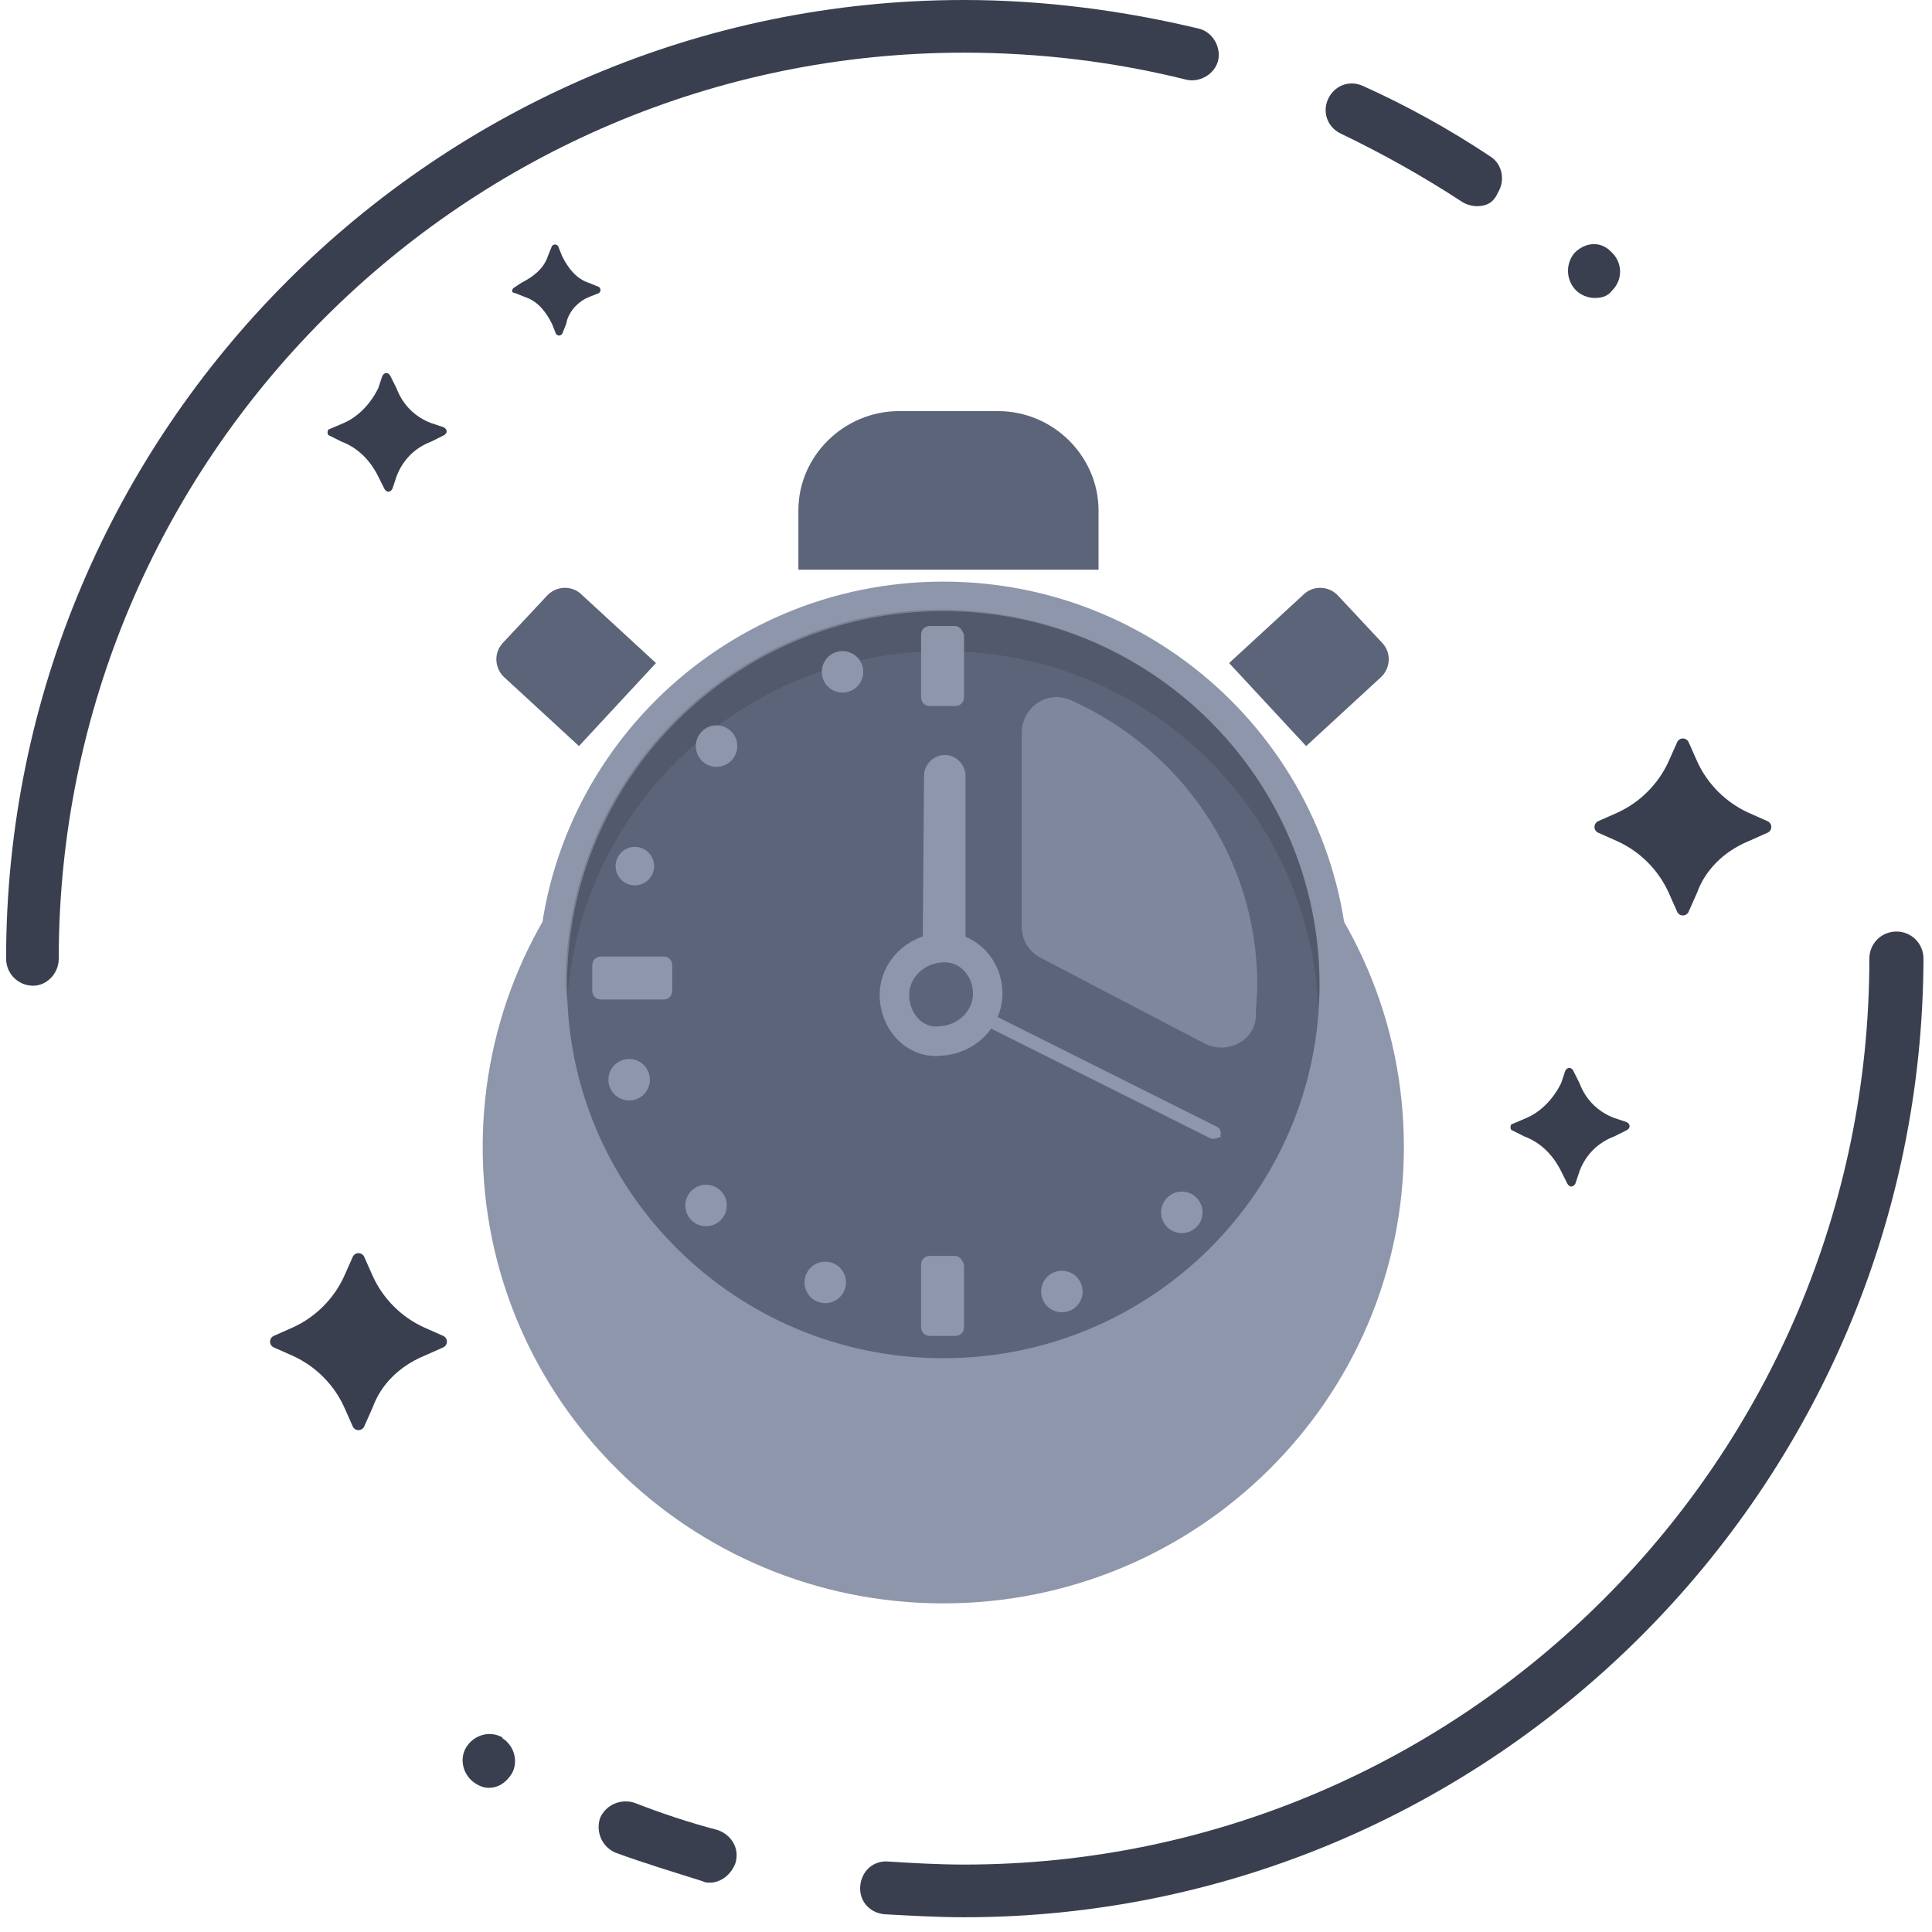 <svg width="131" height="131" viewBox="0 0 131 131" fill="none" xmlns="http://www.w3.org/2000/svg">
<path d="M118.545 57.043L119.792 56.488C120.208 56.349 120.208 55.794 119.792 55.656L118.545 55.101C117.02 54.407 115.772 53.158 115.079 51.633L114.524 50.384C114.386 49.968 113.831 49.968 113.693 50.384L113.138 51.633C112.445 53.158 111.197 54.407 109.672 55.101L108.425 55.656C108.009 55.794 108.009 56.349 108.425 56.488L109.672 57.043C111.197 57.736 112.445 58.985 113.138 60.511L113.693 61.76C113.831 62.176 114.386 62.176 114.524 61.76L115.079 60.511C115.633 58.985 116.881 57.736 118.545 57.043Z" fill="#393F4E"/>
<path d="M109.457 77.055L110.289 76.638C110.566 76.5 110.566 76.222 110.289 76.084L109.457 75.806C108.348 75.39 107.516 74.558 107.1 73.448L106.684 72.615C106.546 72.338 106.268 72.338 106.13 72.615L105.852 73.448C105.298 74.558 104.466 75.39 103.496 75.806L102.525 76.222C102.387 76.222 102.387 76.638 102.525 76.638L103.357 77.055C104.466 77.471 105.298 78.303 105.852 79.413L106.268 80.245C106.407 80.523 106.684 80.523 106.823 80.245L107.1 79.413C107.516 78.303 108.348 77.471 109.457 77.055Z" fill="#393F4E"/>
<path d="M28.743 91.942L29.991 91.387C30.407 91.248 30.407 90.693 29.991 90.555L28.743 90C27.218 89.306 25.971 88.057 25.278 86.531L24.723 85.283C24.584 84.867 24.03 84.867 23.891 85.283L23.337 86.531C22.644 88.057 21.396 89.306 19.871 90L18.623 90.555C18.208 90.693 18.208 91.248 18.623 91.387L19.871 91.942C21.396 92.635 22.644 93.884 23.337 95.41L23.891 96.659C24.03 97.075 24.584 97.075 24.723 96.659L25.278 95.41C25.832 93.884 27.08 92.635 28.743 91.942Z" fill="#393F4E"/>
<path d="M29.246 29.94L30.078 29.524C30.355 29.386 30.355 29.108 30.078 28.969L29.246 28.692C28.137 28.276 27.305 27.443 26.889 26.333L26.473 25.501C26.335 25.224 26.057 25.224 25.919 25.501L25.642 26.333C25.087 27.443 24.255 28.276 23.285 28.692L22.314 29.108C22.176 29.108 22.176 29.524 22.314 29.524L23.146 29.94C24.255 30.357 25.087 31.189 25.642 32.299L26.057 33.131C26.196 33.409 26.473 33.409 26.612 33.131L26.889 32.299C27.305 31.189 28.137 30.357 29.246 29.94Z" fill="#393F4E"/>
<path d="M39.92 20.149L40.613 19.872C40.752 19.733 40.752 19.595 40.613 19.456L39.92 19.178C39.088 18.901 38.533 18.207 38.118 17.375L37.84 16.681C37.702 16.543 37.563 16.543 37.425 16.681L37.147 17.375C36.87 18.207 36.177 18.762 35.345 19.178L34.929 19.456C34.652 19.595 34.652 19.872 34.929 19.872L35.622 20.149C36.454 20.427 37.009 21.12 37.425 21.953L37.702 22.646C37.84 22.785 37.979 22.785 38.118 22.646L38.395 21.953C38.533 21.12 39.227 20.427 39.92 20.149Z" fill="#393F4E"/>
<path d="M33.145 121.225C32.84 121.225 32.534 121.123 32.228 120.918C31.412 120.408 31.106 119.286 31.616 118.469C32.126 117.653 33.145 117.347 33.961 117.755C33.961 117.755 34.063 117.755 34.063 117.857C34.879 118.367 35.185 119.49 34.675 120.306C34.267 120.918 33.757 121.225 33.145 121.225Z" fill="#393F4E"/>
<path d="M48.135 127.653C47.931 127.653 47.829 127.653 47.625 127.551C45.688 126.939 43.648 126.327 41.711 125.612C40.793 125.204 40.385 124.184 40.691 123.265C41.099 122.347 42.119 121.939 43.036 122.245C44.872 122.959 46.707 123.572 48.645 124.082C49.562 124.388 50.174 125.306 49.868 126.327C49.562 127.143 48.849 127.653 48.135 127.653Z" fill="#393F4E"/>
<path d="M65.367 130C63.634 130 61.798 129.898 59.963 129.796C58.943 129.694 58.23 128.877 58.331 127.857C58.433 126.837 59.249 126.122 60.269 126.224C61.9 126.326 63.634 126.428 65.367 126.428C99.22 126.428 126.752 98.877 126.752 65C126.752 63.979 127.567 63.163 128.587 63.163C129.607 63.163 130.422 63.979 130.422 65C130.321 100.816 101.158 130 65.367 130Z" fill="#393F4E"/>
<path d="M108.092 20.204C107.684 20.204 107.174 20 106.868 19.694C106.154 18.979 106.154 17.857 106.766 17.143C107.48 16.428 108.5 16.326 109.213 17.041L109.315 17.143C110.029 17.857 110.029 18.979 109.315 19.694C109.009 20.102 108.602 20.204 108.092 20.204Z" fill="#393F4E"/>
<path d="M100.138 13.98C99.832 13.98 99.424 13.878 99.118 13.674C96.467 11.939 93.714 10.408 90.961 9.082C90.043 8.674 89.635 7.653 90.043 6.735C90.451 5.816 91.471 5.408 92.389 5.816C95.346 7.143 98.303 8.776 101.056 10.612C101.872 11.123 102.076 12.245 101.566 13.061C101.26 13.776 100.75 13.98 100.138 13.98Z" fill="#393F4E"/>
<path d="M2.249 66.837C1.23 66.837 0.414 66.02 0.414 65C0.414 29.184 29.577 0 65.367 0C70.772 0 76.176 0.714 81.274 1.939C82.192 2.143 82.804 3.163 82.6 4.082C82.396 5 81.376 5.612 80.459 5.408C75.564 4.184 70.466 3.571 65.367 3.571C31.514 3.571 3.983 31.122 3.983 65C3.983 66.02 3.167 66.837 2.249 66.837Z" fill="#393F4E"/>
<path d="M74.487 38.628H54.135V34.608C54.135 30.89 57.248 27.875 60.964 27.875H67.658C71.474 27.875 74.487 30.991 74.487 34.608V38.628Z" fill="#5C6479"/>
<path d="M88.563 50.587L83.341 44.959L88.362 40.337C89.065 39.633 90.17 39.733 90.772 40.437L93.685 43.552C94.388 44.256 94.287 45.361 93.584 45.964L88.563 50.587Z" fill="#5C6479"/>
<path d="M39.257 50.587L44.479 44.959L39.458 40.337C38.755 39.633 37.65 39.733 37.048 40.437L34.135 43.552C33.432 44.256 33.533 45.361 34.236 45.964L39.257 50.587Z" fill="#5C6479"/>
<g filter="url(#filter0_d_111_1424)">
<path d="M63.96 97.718C81.208 97.718 95.191 83.861 95.191 66.766C95.191 49.672 81.208 35.815 63.96 35.815C46.712 35.815 32.729 49.672 32.729 66.766C32.729 83.861 46.712 97.718 63.96 97.718Z" fill="#8E96AB"/>
</g>
<path d="M63.96 93.095C78.601 93.095 90.471 81.307 90.471 66.766C90.471 52.225 78.601 40.437 63.96 40.437C49.318 40.437 37.449 52.225 37.449 66.766C37.449 81.307 49.318 93.095 63.96 93.095Z" fill="#5C6479" stroke="#8E96AB" stroke-width="2" stroke-miterlimit="10"/>
<path opacity="0.2" d="M89.472 66.817C89.472 67.302 89.472 67.689 89.375 68.173C88.698 54.707 77.585 44.147 63.958 44.147C50.331 44.147 39.217 54.804 38.444 68.076C38.444 67.592 38.348 67.205 38.348 66.72C38.348 52.672 49.848 41.337 63.861 41.337C78.068 41.434 89.472 52.769 89.472 66.817Z" fill="#2A2E37"/>
<path opacity="0.7" d="M85.249 66.766C85.249 67.57 85.149 68.274 85.149 68.977C85.048 70.585 83.241 71.49 81.734 70.786L70.588 64.957C69.784 64.556 69.282 63.752 69.282 62.847V49.683C69.282 47.974 70.989 46.768 72.596 47.472C80.027 50.788 85.249 58.124 85.249 66.766Z" fill="#8E96AB"/>
<path d="M65.466 65.661H62.554L62.655 52.597C62.655 51.793 63.358 51.19 64.061 51.19C64.864 51.19 65.466 51.893 65.466 52.597V65.661Z" fill="#8E96AB"/>
<path d="M62.052 67.47C62.052 66.465 62.855 65.561 63.96 65.561C65.064 65.561 65.767 66.365 65.767 67.369C65.767 68.374 64.964 69.279 63.859 69.279C62.855 69.279 62.052 68.575 62.052 67.47Z" fill="#8E96AB"/>
<path d="M82.638 77.117C82.538 77.218 82.237 77.218 82.136 77.218L63.659 67.972C63.458 67.872 63.357 67.57 63.458 67.369C63.558 67.168 63.859 67.068 64.06 67.168L82.538 76.414C82.739 76.514 82.839 76.816 82.739 77.017C82.839 77.117 82.739 77.117 82.638 77.117Z" fill="#8E96AB"/>
<path d="M60.647 67.469C60.647 65.761 62.052 64.354 63.86 64.254C65.668 64.153 66.973 65.661 66.973 67.369C66.973 69.077 65.567 70.484 63.76 70.585C62.052 70.786 60.647 69.278 60.647 67.469Z" fill="#5C6479" stroke="#8E96AB" stroke-width="2" stroke-miterlimit="10"/>
<path d="M64.763 85.156H63.056C62.755 85.156 62.454 85.357 62.454 85.759V89.98C62.454 90.281 62.654 90.583 63.056 90.583H64.763C65.064 90.583 65.366 90.382 65.366 89.98V85.759C65.265 85.458 65.064 85.156 64.763 85.156Z" fill="#8E96AB"/>
<path d="M64.763 42.447H63.056C62.755 42.447 62.454 42.648 62.454 43.05V47.27C62.454 47.572 62.654 47.873 63.056 47.873H64.763C65.064 47.873 65.366 47.672 65.366 47.27V43.05C65.265 42.748 65.064 42.447 64.763 42.447Z" fill="#8E96AB"/>
<path d="M44.98 64.857H40.763C40.461 64.857 40.16 65.058 40.16 65.46V67.168C40.16 67.47 40.361 67.771 40.763 67.771H44.98C45.282 67.771 45.583 67.57 45.583 67.168V65.46C45.583 65.058 45.282 64.857 44.98 64.857Z" fill="#8E96AB"/>
<path d="M72.507 88.885C73.231 88.607 73.594 87.794 73.315 87.068C73.037 86.343 72.223 85.981 71.498 86.259C70.773 86.537 70.411 87.351 70.69 88.076C70.968 88.801 71.782 89.164 72.507 88.885Z" fill="#8E96AB"/>
<path d="M81.146 83.182C81.685 82.623 81.669 81.732 81.111 81.193C80.552 80.653 79.662 80.668 79.123 81.227C78.584 81.786 78.599 82.677 79.158 83.217C79.716 83.756 80.606 83.741 81.146 83.182Z" fill="#8E96AB"/>
<path d="M43.114 74.542C43.849 74.291 44.241 73.491 43.989 72.756C43.737 72.021 42.938 71.629 42.203 71.88C41.469 72.132 41.077 72.931 41.329 73.666C41.58 74.401 42.38 74.794 43.114 74.542Z" fill="#8E96AB"/>
<path d="M48.848 82.753C49.407 82.215 49.425 81.324 48.886 80.764C48.348 80.204 47.458 80.187 46.898 80.725C46.339 81.264 46.322 82.155 46.86 82.715C47.398 83.275 48.288 83.292 48.848 82.753Z" fill="#8E96AB"/>
<path d="M57.268 87.459C57.548 86.734 57.187 85.92 56.463 85.64C55.739 85.361 54.925 85.722 54.645 86.446C54.365 87.171 54.725 87.986 55.45 88.265C56.174 88.545 56.988 88.184 57.268 87.459Z" fill="#8E96AB"/>
<path d="M57.57 46.891C58.307 46.646 58.706 45.85 58.462 45.113C58.217 44.375 57.421 43.976 56.684 44.22C55.947 44.464 55.548 45.26 55.792 45.998C56.037 46.735 56.833 47.135 57.57 46.891Z" fill="#8E96AB"/>
<path d="M49.55 51.612C50.115 51.078 50.141 50.188 49.608 49.623C49.075 49.058 48.185 49.032 47.62 49.566C47.056 50.099 47.03 50.989 47.563 51.554C48.096 52.119 48.986 52.145 49.55 51.612Z" fill="#8E96AB"/>
<path d="M44.259 59.21C44.525 58.539 44.197 57.78 43.527 57.514C42.857 57.247 42.098 57.575 41.832 58.246C41.566 58.916 41.894 59.676 42.564 59.942C43.234 60.208 43.993 59.88 44.259 59.21Z" fill="#8E96AB"/>
<defs>
<filter id="filter0_d_111_1424" x="10.729" y="24.814" width="106.461" height="105.904" filterUnits="userSpaceOnUse" color-interpolation-filters="sRGB">
<feFlood flood-opacity="0" result="BackgroundImageFix"/>
<feColorMatrix in="SourceAlpha" type="matrix" values="0 0 0 0 0 0 0 0 0 0 0 0 0 0 0 0 0 0 127 0" result="hardAlpha"/>
<feOffset dy="11"/>
<feGaussianBlur stdDeviation="11"/>
<feColorMatrix type="matrix" values="0 0 0 0 0 0 0 0 0 0 0 0 0 0 0 0 0 0 0.27 0"/>
<feBlend mode="normal" in2="BackgroundImageFix" result="effect1_dropShadow_111_1424"/>
<feBlend mode="normal" in="SourceGraphic" in2="effect1_dropShadow_111_1424" result="shape"/>
</filter>
</defs>
</svg>
